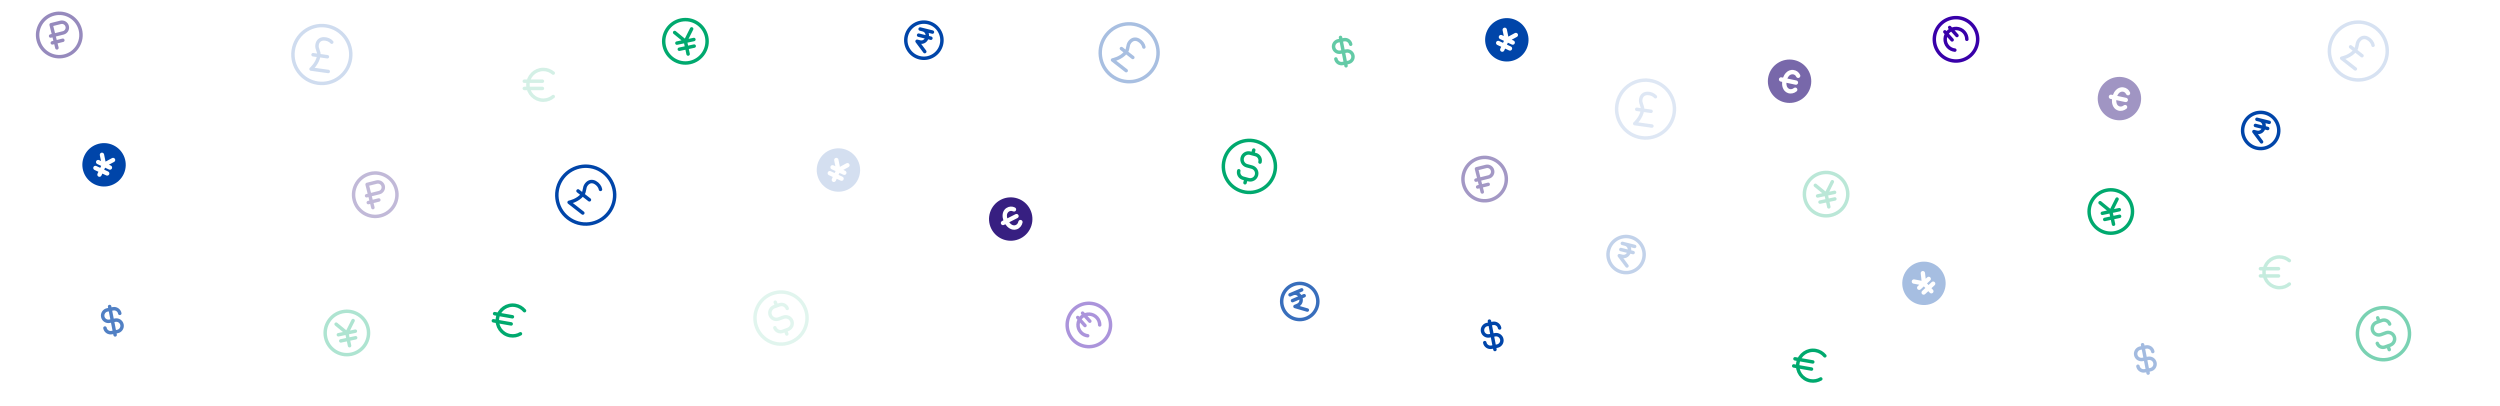 <svg width="1440" height="234" viewBox="0 0 1440 234" fill="none" xmlns="http://www.w3.org/2000/svg">
<g clip-path="url(#clip0_4_110)">
<g clip-path="url(#clip1_4_110)">
<path fill-rule="evenodd" clip-rule="evenodd" d="M488.217 86.605C481.96 83.688 474.523 86.394 471.605 92.651C468.687 98.908 471.394 106.345 477.651 109.263C483.908 112.18 491.345 109.473 494.263 103.217C497.18 96.96 494.473 89.523 488.217 86.605ZM489.229 94.558C489.558 95.165 489.334 95.924 488.728 96.253L485.755 97.87L486.861 98.386C487.487 98.677 487.757 99.421 487.465 100.047C487.174 100.673 486.43 100.943 485.804 100.651L483.539 99.595L483.01 100.728L485.276 101.784C485.902 102.076 486.172 102.82 485.881 103.446C485.589 104.071 484.845 104.342 484.219 104.05L481.954 102.994L481.425 104.126C481.134 104.752 480.39 105.023 479.764 104.731C479.139 104.439 478.868 103.696 479.16 103.07L479.688 101.937L477.422 100.881C476.797 100.589 476.526 99.845 476.818 99.219C477.109 98.594 477.853 98.323 478.479 98.615L480.744 99.671L481.273 98.538L479.007 97.482C478.381 97.19 478.111 96.446 478.402 95.821C478.694 95.195 479.438 94.924 480.064 95.216L481.169 95.732L480.497 92.415C480.36 91.739 480.797 91.079 481.474 90.942C482.15 90.805 482.81 91.242 482.947 91.919L483.793 96.092L487.533 94.057C488.14 93.727 488.899 93.952 489.229 94.558Z" fill="#0045A9" fill-opacity="0.17"/>
</g>
<path d="M335.691 122.696L327.811 116.54C327.811 116.54 332.752 115.629 335.568 112.025C337.107 110.055 336.209 108.267 337.748 106.245C340.846 102.283 345.453 106.221 345.881 109.093M332.941 109.973L339.508 115.103M350.528 122.656C344.861 129.909 334.387 131.195 327.133 125.528C319.88 119.861 318.594 109.387 324.261 102.134C329.928 94.88 340.402 93.594 347.656 99.261C354.909 104.928 356.195 115.402 350.528 122.656Z" stroke="#0045A9" stroke-width="2" stroke-linecap="round" stroke-linejoin="round"/>
<g clip-path="url(#clip2_4_110)">
<path d="M201.35 199.127L199.791 191.791M199.791 191.791L203.382 184.638M199.791 191.791L193.601 186.717M204.682 190.751L194.9 192.83M204.85 194.549L196.291 196.369M212.018 189.192C213.453 195.945 209.142 202.582 202.39 204.018C195.637 205.453 188.999 201.142 187.564 194.39C186.129 187.637 190.439 180.999 197.192 179.564C203.945 178.129 210.582 182.439 212.018 189.192Z" stroke="#00A96E" stroke-opacity="0.32" stroke-width="2" stroke-linecap="round" stroke-linejoin="round"/>
</g>
<g clip-path="url(#clip3_4_110)">
<path fill-rule="evenodd" clip-rule="evenodd" d="M65.217 83.605C58.96 80.688 51.523 83.394 48.605 89.651C45.688 95.908 48.394 103.345 54.651 106.263C60.908 109.18 68.345 106.473 71.263 100.217C74.18 93.96 71.473 86.523 65.217 83.605ZM66.229 91.558C66.558 92.165 66.334 92.924 65.728 93.253L62.755 94.87L63.861 95.386C64.487 95.677 64.757 96.421 64.466 97.047C64.174 97.673 63.43 97.943 62.804 97.651L60.538 96.595L60.01 97.728L62.276 98.784C62.902 99.076 63.172 99.82 62.881 100.446C62.589 101.071 61.845 101.342 61.219 101.05L58.954 99.994L58.425 101.126C58.134 101.752 57.39 102.023 56.764 101.731C56.139 101.439 55.868 100.696 56.16 100.07L56.688 98.937L54.422 97.88C53.797 97.589 53.526 96.845 53.818 96.219C54.109 95.594 54.853 95.323 55.479 95.615L57.745 96.671L58.273 95.538L56.007 94.482C55.381 94.19 55.111 93.446 55.402 92.821C55.694 92.195 56.438 91.924 57.063 92.216L58.169 92.732L57.497 89.415C57.36 88.739 57.797 88.079 58.474 87.942C59.15 87.805 59.81 88.242 59.947 88.919L60.793 93.092L64.533 91.057C65.14 90.727 65.899 90.952 66.229 91.558Z" fill="#0045A9"/>
</g>
<g clip-path="url(#clip4_4_110)">
<path d="M446.306 188.77C446.967 190.587 448.975 191.523 450.792 190.862L453.846 189.751C455.792 189.042 456.796 186.89 456.087 184.944C455.379 182.998 453.227 181.995 451.281 182.703L448.462 183.729C446.516 184.437 444.364 183.434 443.655 181.488C442.947 179.541 443.95 177.39 445.897 176.681L448.951 175.57C450.767 174.909 452.775 175.845 453.437 177.661M446.537 174.054L447.306 176.168M452.436 190.264L453.206 192.378M463.967 178.086C466.8 185.87 462.786 194.478 455.002 197.311C447.217 200.145 438.609 196.131 435.776 188.346C432.942 180.562 436.956 171.954 444.741 169.12C452.526 166.287 461.133 170.301 463.967 178.086Z" stroke="#00A96E" stroke-opacity="0.12" stroke-width="2" stroke-linecap="round" stroke-linejoin="round"/>
</g>
<path d="M318.667 42.103C317.122 40.791 315.122 40 312.938 40C308.047 40 304.083 43.964 304.083 48.854C304.083 53.744 308.047 57.708 312.938 57.708C315.122 57.708 317.122 56.917 318.667 55.605M302 50.938H312.417M302 46.771H312.417" stroke="#00A96E" stroke-opacity="0.17" stroke-width="2" stroke-linecap="round" stroke-linejoin="round"/>
<path d="M302.123 178.965C300.83 177.405 298.998 176.279 296.846 175.899C292.031 175.05 287.438 178.266 286.589 183.081C285.74 187.897 288.956 192.489 293.771 193.339C295.923 193.718 298.03 193.286 299.779 192.262M284.176 184.771L294.434 186.58M284.899 180.668L295.158 182.477" stroke="#00A96E" stroke-width="2" stroke-linecap="round" stroke-linejoin="round"/>
<path d="M189.07 41.168L179.167 39.776C179.167 39.776 182.992 36.517 183.628 31.988C183.976 29.512 182.304 28.413 182.626 25.892C183.328 20.912 189.287 22.019 191.093 24.292M180.327 31.524L188.579 32.684M201.899 33.714C200.618 42.829 192.19 49.18 183.075 47.899C173.96 46.618 167.609 38.19 168.89 29.075C170.171 19.96 178.599 13.609 187.714 14.89C196.829 16.171 203.18 24.599 201.899 33.714Z" stroke="#0045A9" stroke-opacity="0.19" stroke-width="2" stroke-linecap="round" stroke-linejoin="round"/>
<g clip-path="url(#clip5_4_110)">
<path d="M396.35 31.127L394.791 23.791M394.791 23.791L398.382 16.638M394.791 23.791L388.601 18.717M399.682 22.751L389.9 24.831M399.85 26.549L391.291 28.369M407.018 21.192C408.453 27.945 404.142 34.582 397.39 36.018C390.637 37.453 383.999 33.142 382.564 26.39C381.129 19.637 385.439 12.999 392.192 11.564C398.945 10.129 405.582 14.439 407.018 21.192Z" stroke="#00A96E" stroke-width="2" stroke-linecap="round" stroke-linejoin="round"/>
</g>
<g clip-path="url(#clip6_4_110)">
<path d="M60.452 188.95C60.803 190.758 62.553 191.938 64.36 191.587L67.632 190.951C69.439 190.599 70.62 188.849 70.269 187.042C69.917 185.235 68.168 184.055 66.36 184.406L63.088 185.042C61.281 185.394 59.531 184.213 59.18 182.406C58.829 180.599 60.009 178.849 61.816 178.498L65.088 177.862C66.895 177.511 68.645 178.691 68.996 180.498M63.134 176.544L66.314 192.905" stroke="#0045A9" stroke-opacity="0.68" stroke-width="2" stroke-linecap="round" stroke-linejoin="round"/>
</g>
<g clip-path="url(#clip7_4_110)">
<path d="M769.452 33.95C769.804 35.758 771.553 36.938 773.36 36.587L776.632 35.95C778.44 35.599 779.62 33.849 779.269 32.042C778.917 30.235 777.168 29.055 775.36 29.406L772.088 30.042C770.281 30.394 768.531 29.213 768.18 27.406C767.829 25.599 769.009 23.849 770.816 23.498L774.088 22.862C775.895 22.511 777.645 23.691 777.996 25.498M772.134 21.544L775.314 37.905" stroke="#00A96E" stroke-opacity="0.61" stroke-width="2" stroke-linecap="round" stroke-linejoin="round"/>
</g>
<path d="M648.691 40.696L640.811 34.54C640.811 34.54 645.752 33.63 648.568 30.025C650.107 28.055 649.209 26.267 650.748 24.245C653.846 20.283 658.453 24.221 658.881 27.093M645.941 27.973L652.508 33.103M663.528 40.656C657.861 47.909 647.387 49.195 640.133 43.528C632.88 37.861 631.594 27.387 637.261 20.134C642.928 12.88 653.402 11.594 660.656 17.261C667.909 22.928 669.195 33.402 663.528 40.656Z" stroke="#0045A9" stroke-opacity="0.34" stroke-width="2" stroke-linecap="round" stroke-linejoin="round"/>
<path d="M29.457 14.238L34.915 12.877C36.59 12.46 38.286 13.479 38.703 15.153C39.121 16.828 38.102 18.524 36.427 18.942L30.969 20.302L29.457 14.238ZM29.457 14.238L32.784 27.579M31.273 20.227L29.15 20.756M36.197 23.186L30.133 24.698M46.281 17.129C47.952 23.827 43.875 30.611 37.177 32.281C30.478 33.952 23.694 29.875 22.024 23.177C20.354 16.478 24.43 9.694 31.129 8.024C37.827 6.354 44.611 10.43 46.281 17.129Z" stroke="#371F81" stroke-opacity="0.52" stroke-width="2" stroke-linecap="round" stroke-linejoin="round"/>
<g clip-path="url(#clip8_4_110)">
<path d="M529.119 20.249L536.194 22.013M530.001 16.712L537.076 18.476M532.662 29.721L528.237 23.787L529.753 24.165C534.246 25.285 536.01 18.21 531.517 17.09M542.26 25.673C540.868 31.255 535.215 34.652 529.633 33.26C524.051 31.868 520.654 26.215 522.045 20.633C523.437 15.051 529.091 11.654 534.673 13.046C540.255 14.437 543.652 20.091 542.26 25.673Z" stroke="#0045A9" stroke-width="2" stroke-linecap="round" stroke-linejoin="round"/>
</g>
<g clip-path="url(#clip9_4_110)">
<path fill-rule="evenodd" clip-rule="evenodd" d="M1018.56 44.192C1020 37.439 1026.64 33.129 1033.39 34.564C1040.14 35.999 1044.45 42.637 1043.02 49.39C1041.58 56.142 1034.94 60.453 1028.19 59.018C1021.44 57.582 1017.13 50.945 1018.56 44.192ZM1026.5 47.156C1026.4 48.23 1026.49 49.346 1026.82 50.365C1027.28 51.782 1028.25 53.073 1029.91 53.633C1031.58 54.202 1033.51 53.746 1034.85 52.619C1035.38 52.175 1035.45 51.386 1035 50.858C1034.5 50.261 1033.72 50.331 1033.15 50.776C1031.7 51.929 1029.77 51.355 1029.2 49.59C1029.01 49.025 1028.94 48.364 1028.97 47.681L1034.2 48.793C1034.87 48.937 1035.54 48.506 1035.68 47.83C1035.83 47.155 1035.39 46.491 1034.72 46.348L1029.52 45.242C1029.77 44.637 1030.11 44.093 1030.5 43.671C1031.68 42.407 1033.74 42.455 1034.56 44.099C1034.87 44.734 1035.55 45.135 1036.25 44.82C1036.88 44.537 1037.16 43.795 1036.88 43.166C1036.14 41.532 1034.76 40.516 1032.98 40.294C1031.19 40.071 1029.72 40.844 1028.67 41.968C1027.95 42.744 1027.41 43.708 1027.04 44.715L1026.16 44.529C1025.48 44.385 1024.82 44.816 1024.68 45.491C1024.53 46.167 1024.97 46.831 1025.64 46.974L1026.5 47.156Z" fill="#371F81" fill-opacity="0.67"/>
</g>
<g clip-path="url(#clip10_4_110)">
<path fill-rule="evenodd" clip-rule="evenodd" d="M873.217 11.605C866.96 8.687 859.523 11.394 856.605 17.651C853.688 23.908 856.394 31.345 862.651 34.263C868.908 37.18 876.345 34.473 879.263 28.217C882.18 21.96 879.473 14.523 873.217 11.605ZM874.229 19.558C874.558 20.165 874.334 20.924 873.728 21.253L870.755 22.87L871.861 23.386C872.487 23.677 872.757 24.421 872.465 25.047C872.174 25.673 871.43 25.943 870.804 25.651L868.539 24.595L868.01 25.728L870.276 26.784C870.902 27.076 871.172 27.82 870.881 28.445C870.589 29.071 869.845 29.342 869.22 29.05L866.954 27.994L866.425 29.127C866.134 29.752 865.39 30.023 864.764 29.731C864.139 29.439 863.868 28.696 864.16 28.07L864.688 26.937L862.422 25.881C861.797 25.589 861.526 24.845 861.818 24.219C862.109 23.594 862.853 23.323 863.479 23.615L865.745 24.671L866.273 23.538L864.007 22.482C863.381 22.19 863.111 21.446 863.402 20.821C863.694 20.195 864.438 19.924 865.064 20.216L866.169 20.732L865.497 17.415C865.36 16.739 865.797 16.079 866.474 15.942C867.15 15.805 867.81 16.242 867.947 16.919L868.793 21.092L872.533 19.057C873.14 18.727 873.899 18.952 874.229 19.558Z" fill="#0045A9"/>
</g>
<g clip-path="url(#clip11_4_110)">
<path d="M1369.31 197.77C1369.97 199.587 1371.98 200.523 1373.79 199.862L1376.85 198.751C1378.79 198.042 1379.8 195.89 1379.09 193.944C1378.38 191.998 1376.23 190.995 1374.28 191.703L1371.46 192.729C1369.52 193.437 1367.36 192.434 1366.66 190.488C1365.95 188.541 1366.95 186.39 1368.9 185.681L1371.95 184.57C1373.77 183.909 1375.78 184.845 1376.44 186.661M1369.54 183.054L1370.31 185.168M1375.44 199.264L1376.21 201.378M1386.97 187.086C1389.8 194.87 1385.79 203.478 1378 206.311C1370.22 209.145 1361.61 205.131 1358.78 197.346C1355.94 189.562 1359.96 180.954 1367.74 178.12C1375.53 175.287 1384.13 179.301 1386.97 187.086Z" stroke="#00A96E" stroke-opacity="0.52" stroke-width="2" stroke-linecap="round" stroke-linejoin="round"/>
</g>
<g clip-path="url(#clip12_4_110)">
<path d="M1231.45 210.95C1231.8 212.758 1233.55 213.938 1235.36 213.587L1238.63 212.951C1240.44 212.599 1241.62 210.849 1241.27 209.042C1240.92 207.235 1239.17 206.055 1237.36 206.406L1234.09 207.042C1232.28 207.394 1230.53 206.213 1230.18 204.406C1229.83 202.599 1231.01 200.849 1232.82 200.498L1236.09 199.862C1237.9 199.511 1239.65 200.691 1240 202.498M1234.13 198.544L1237.31 214.905" stroke="#0045A9" stroke-opacity="0.36" stroke-width="2" stroke-linecap="round" stroke-linejoin="round"/>
</g>
<g clip-path="url(#clip13_4_110)">
<path fill-rule="evenodd" clip-rule="evenodd" d="M1208.56 54.192C1210 47.439 1216.64 43.129 1223.39 44.564C1230.14 45.999 1234.45 52.637 1233.02 59.39C1231.58 66.142 1224.94 70.453 1218.19 69.018C1211.44 67.582 1207.13 60.945 1208.56 54.192ZM1216.5 57.156C1216.4 58.23 1216.49 59.346 1216.82 60.365C1217.28 61.782 1218.25 63.073 1219.91 63.633C1221.58 64.202 1223.51 63.746 1224.85 62.619C1225.38 62.175 1225.45 61.386 1225 60.858C1224.5 60.261 1223.72 60.331 1223.15 60.776C1221.7 61.929 1219.77 61.355 1219.2 59.59C1219.01 59.025 1218.94 58.364 1218.97 57.681L1224.2 58.793C1224.87 58.937 1225.54 58.506 1225.68 57.83C1225.83 57.155 1225.39 56.491 1224.72 56.348L1219.52 55.242C1219.77 54.637 1220.11 54.093 1220.5 53.671C1221.68 52.407 1223.74 52.455 1224.56 54.099C1224.87 54.734 1225.55 55.135 1226.25 54.82C1226.88 54.537 1227.16 53.795 1226.88 53.166C1226.14 51.532 1224.76 50.516 1222.98 50.294C1221.19 50.071 1219.72 50.844 1218.67 51.968C1217.95 52.744 1217.41 53.708 1217.04 54.715L1216.16 54.529C1215.48 54.385 1214.82 54.816 1214.68 55.491C1214.53 56.167 1214.97 56.831 1215.64 56.974L1216.5 57.156Z" fill="#371F81" fill-opacity="0.47"/>
</g>
<path d="M850.457 97.238L855.915 95.877C857.59 95.46 859.286 96.479 859.703 98.153C860.121 99.828 859.102 101.524 857.427 101.941L851.969 103.302L850.457 97.238ZM850.457 97.238L853.784 110.579M852.273 103.227L850.15 103.756M857.197 106.186L851.133 107.698M867.281 100.129C868.952 106.827 864.875 113.611 858.177 115.281C851.478 116.952 844.694 112.875 843.024 106.177C841.354 99.478 845.43 92.694 852.129 91.024C858.827 89.354 865.611 93.43 867.281 100.129Z" stroke="#371F81" stroke-opacity="0.46" stroke-width="2" stroke-linecap="round" stroke-linejoin="round"/>
<g clip-path="url(#clip14_4_110)">
<path fill-rule="evenodd" clip-rule="evenodd" d="M1099.68 154.058C1094.63 158.767 1094.35 166.676 1099.06 171.725C1103.77 176.774 1111.68 177.05 1116.73 172.342C1121.77 167.634 1122.05 159.724 1117.34 154.675C1112.63 149.626 1104.72 149.35 1099.68 154.058ZM1107.43 156.099C1108.11 156.021 1108.73 156.513 1108.81 157.199L1109.2 160.56L1110.09 159.729C1110.6 159.258 1111.39 159.285 1111.86 159.79C1112.33 160.295 1112.3 161.086 1111.8 161.557L1109.97 163.262L1110.82 164.176L1112.65 162.471C1113.15 162 1113.94 162.028 1114.41 162.533C1114.89 163.038 1114.86 163.829 1114.35 164.299L1112.52 166.004L1113.38 166.919C1113.85 167.424 1113.82 168.215 1113.32 168.685C1112.81 169.156 1112.02 169.129 1111.55 168.624L1110.7 167.709L1108.87 169.414C1108.36 169.885 1107.57 169.858 1107.1 169.353C1106.63 168.848 1106.66 168.057 1107.16 167.586L1108.99 165.881L1108.14 164.967L1106.31 166.672C1105.81 167.143 1105.01 167.115 1104.54 166.61C1104.07 166.105 1104.1 165.314 1104.61 164.843L1105.5 164.012L1102.17 163.392C1101.49 163.266 1101.04 162.614 1101.17 161.935C1101.3 161.256 1101.95 160.808 1102.63 160.935L1106.81 161.714L1106.33 157.484C1106.25 156.798 1106.74 156.178 1107.43 156.099Z" fill="#0045A9" fill-opacity="0.35"/>
</g>
<path d="M713.539 98.362C713.039 100.229 714.147 102.148 716.014 102.648L719.154 103.489C721.154 104.025 723.21 102.838 723.746 100.838C724.282 98.837 723.095 96.781 721.095 96.245L718.197 95.468C716.197 94.932 715.009 92.876 715.545 90.876C716.081 88.875 718.138 87.688 720.138 88.224L723.277 89.065C725.144 89.565 726.253 91.485 725.752 93.352M722.169 86.439L721.587 88.612M717.705 103.101L717.122 105.274M734.135 99.739C731.991 107.741 723.766 112.49 715.764 110.345C707.762 108.201 703.013 99.976 705.157 91.974C707.301 83.972 715.526 79.224 723.528 81.368C731.53 83.512 736.279 91.737 734.135 99.739Z" stroke="#00A96E" stroke-width="2" stroke-linecap="round" stroke-linejoin="round"/>
<path d="M1051.12 204.965C1049.83 203.405 1048 202.279 1045.85 201.899C1041.03 201.05 1036.44 204.266 1035.59 209.081C1034.74 213.897 1037.96 218.489 1042.77 219.339C1044.92 219.718 1047.03 219.286 1048.78 218.262M1033.18 210.771L1043.43 212.58M1033.9 206.668L1044.16 208.477" stroke="#00A96E" stroke-width="2" stroke-linecap="round" stroke-linejoin="round"/>
<path d="M951.5 72.597L941.597 71.206C941.597 71.206 945.421 67.947 946.058 63.417C946.406 60.942 944.734 59.843 945.055 57.322C945.757 52.341 951.716 53.449 953.522 55.721M942.757 62.953L951.009 64.113M964.328 65.144C963.047 74.259 954.62 80.609 945.504 79.329C936.389 78.047 930.039 69.62 931.32 60.505C932.601 51.389 941.028 45.038 950.144 46.32C959.259 47.601 965.61 56.028 964.328 65.144Z" stroke="#0045A9" stroke-opacity="0.13" stroke-width="2" stroke-linecap="round" stroke-linejoin="round"/>
<g clip-path="url(#clip15_4_110)">
<path d="M633.434 187.163C633.43 185.679 632.9 184.192 631.829 183.002C629.519 180.437 625.567 180.23 623.002 182.539C620.437 184.849 620.23 188.801 622.539 191.366C623.611 192.556 625.035 193.238 626.51 193.398M620.772 182.865L624.954 187.51M623.559 180.356L627.741 185.001M635.548 196.473C630.418 201.093 622.514 200.679 617.895 195.548C613.275 190.418 613.69 182.514 618.82 177.895C623.95 173.275 631.854 173.69 636.473 178.82C641.093 183.95 640.679 191.854 635.548 196.473Z" stroke="#3800A9" stroke-opacity="0.42" stroke-width="2" stroke-linecap="round" stroke-linejoin="round"/>
</g>
<path d="M1318.67 150.103C1317.12 148.791 1315.12 148 1312.94 148C1308.05 148 1304.08 151.964 1304.08 156.854C1304.08 161.744 1308.05 165.708 1312.94 165.708C1315.12 165.708 1317.12 164.917 1318.67 163.605M1302 158.937H1312.42M1302 154.771H1312.42" stroke="#00A96E" stroke-opacity="0.23" stroke-width="2" stroke-linecap="round" stroke-linejoin="round"/>
<path d="M1356.69 39.696L1348.81 33.54C1348.81 33.54 1353.75 32.63 1356.57 29.025C1358.11 27.055 1357.21 25.267 1358.75 23.245C1361.85 19.283 1366.45 23.221 1366.88 26.093M1353.94 26.973L1360.51 32.103M1371.53 39.656C1365.86 46.909 1355.39 48.195 1348.13 42.528C1340.88 36.861 1339.59 26.387 1345.26 19.134C1350.93 11.88 1361.4 10.594 1368.66 16.261C1375.91 21.928 1377.2 32.402 1371.53 39.656Z" stroke="#0045A9" stroke-opacity="0.16" stroke-width="2" stroke-linecap="round" stroke-linejoin="round"/>
<g clip-path="url(#clip16_4_110)">
<path d="M1299.12 72.249L1306.19 74.013M1300 68.712L1307.08 70.476M1302.66 81.721L1298.24 75.787L1299.75 76.165C1304.25 77.285 1306.01 70.21 1301.52 69.09M1312.26 77.673C1310.87 83.255 1305.21 86.652 1299.63 85.26C1294.05 83.868 1290.65 78.215 1292.05 72.633C1293.44 67.051 1299.09 63.654 1304.67 65.046C1310.25 66.437 1313.65 72.091 1312.26 77.673Z" stroke="#0045A9" stroke-width="2" stroke-linecap="round" stroke-linejoin="round"/>
</g>
<path d="M1217.39 129.162L1215.83 121.826M1215.83 121.826L1219.42 114.673M1215.83 121.826L1209.64 116.752M1220.72 120.786L1210.94 122.865M1220.88 124.584L1212.33 126.403M1228.05 119.227C1229.49 125.979 1225.18 132.617 1218.42 134.053C1211.67 135.488 1205.03 131.177 1203.6 124.425C1202.16 117.672 1206.47 111.034 1213.23 109.599C1219.98 108.164 1226.62 112.474 1228.05 119.227Z" stroke="#00A96E" stroke-width="2" stroke-linecap="round" stroke-linejoin="round"/>
<path d="M855.226 197.36C855.577 199.167 857.327 200.348 859.134 199.996L862.406 199.36C864.213 199.009 865.394 197.259 865.042 195.452C864.691 193.645 862.941 192.465 861.134 192.816L857.862 193.452C856.055 193.804 854.305 192.623 853.954 190.816C853.603 189.009 854.783 187.259 856.59 186.908L859.862 186.272C861.669 185.921 863.419 187.101 863.77 188.908M857.908 184.954L861.088 201.314" stroke="#0045A9" stroke-width="2" stroke-linecap="round" stroke-linejoin="round"/>
<path d="M211.457 106.238L216.915 104.877C218.59 104.46 220.286 105.479 220.703 107.153C221.121 108.828 220.102 110.524 218.427 110.941L212.969 112.302L211.457 106.238ZM211.457 106.238L214.784 119.579M213.273 112.227L211.15 112.756M218.197 115.186L212.133 116.698M228.281 109.129C229.952 115.827 225.875 122.611 219.177 124.281C212.478 125.952 205.694 121.875 204.024 115.177C202.354 108.478 206.43 101.694 213.129 100.024C219.827 98.354 226.611 102.43 228.281 109.129Z" stroke="#371F81" stroke-opacity="0.31" stroke-width="2" stroke-linecap="round" stroke-linejoin="round"/>
<path fill-rule="evenodd" clip-rule="evenodd" d="M571.037 131.85C567.903 125.699 570.349 118.172 576.5 115.037C582.651 111.903 590.178 114.349 593.313 120.5C596.447 126.651 594.001 134.178 587.85 137.313C581.699 140.447 574.171 138.001 571.037 131.85ZM579.067 129.161C579.669 130.056 580.438 130.87 581.337 131.453C582.588 132.263 584.156 132.655 585.793 132.049C587.455 131.435 588.663 129.871 588.997 128.15C589.128 127.472 588.684 126.817 588.006 126.686C587.24 126.538 586.676 127.085 586.519 127.785C586.112 129.598 584.255 130.364 582.697 129.355C582.197 129.031 581.723 128.565 581.317 128.015L586.084 125.586C586.699 125.273 586.943 124.52 586.63 123.905C586.317 123.29 585.564 123.045 584.949 123.359L580.21 125.773C580.029 125.14 579.949 124.506 579.988 123.931C580.107 122.209 581.742 120.947 583.408 121.713C584.052 122.009 584.832 121.893 585.18 121.206C585.491 120.59 585.24 119.839 584.624 119.527C583.027 118.719 581.311 118.801 579.784 119.751C578.257 120.7 577.6 122.228 577.494 123.76C577.421 124.817 577.604 125.909 577.953 126.923L577.152 127.331C576.537 127.645 576.293 128.397 576.606 129.012C576.92 129.628 577.672 129.872 578.287 129.559L579.067 129.161Z" fill="#371F81"/>
<path d="M1053.39 119.162L1051.83 111.826M1051.83 111.826L1055.42 104.673M1051.83 111.826L1045.64 106.752M1056.72 110.786L1046.94 112.865M1056.88 114.584L1048.33 116.403M1064.05 109.227C1065.49 115.979 1061.18 122.617 1054.42 124.053C1047.67 125.488 1041.03 121.177 1039.6 114.425C1038.16 107.672 1042.47 101.034 1049.23 99.599C1055.98 98.164 1062.62 102.474 1064.05 109.227Z" stroke="#00A96E" stroke-opacity="0.27" stroke-width="2" stroke-linecap="round" stroke-linejoin="round"/>
<path d="M1132.9 22.633C1132.9 21.149 1132.37 19.661 1131.3 18.471C1128.99 15.906 1125.04 15.699 1122.47 18.009C1119.91 20.319 1119.7 24.27 1122.01 26.835C1123.08 28.025 1124.5 28.707 1125.98 28.867M1120.24 18.334L1124.42 22.979M1123.03 15.825L1127.21 20.47M1135.02 31.943C1129.89 36.562 1121.98 36.148 1117.36 31.018C1112.74 25.887 1113.16 17.983 1118.29 13.364C1123.42 8.745 1131.32 9.159 1135.94 14.289C1140.56 19.42 1140.15 27.323 1135.02 31.943Z" stroke="#3800A9" stroke-width="2" stroke-linecap="round" stroke-linejoin="round"/>
<path d="M933.594 143.724L940.669 145.488M934.476 140.186L941.551 141.95M937.137 153.196L932.712 147.262L934.228 147.639C938.72 148.759 940.484 141.684 935.992 140.564M946.735 149.147C945.343 154.729 939.689 158.126 934.107 156.735C928.525 155.343 925.128 149.689 926.52 144.107C927.912 138.525 933.565 135.128 939.147 136.52C944.729 137.912 948.126 143.565 946.735 149.147Z" stroke="#0045A9" stroke-opacity="0.24" stroke-width="2" stroke-linecap="round" stroke-linejoin="round"/>
<path d="M744.489 173.165L751.201 170.316M743.064 169.81L749.776 166.96M753.019 178.598L745.913 176.522L747.352 175.911C751.613 174.102 748.764 167.39 744.502 169.199M758.247 169.589C760.495 174.884 758.024 180.999 752.729 183.247C747.433 185.495 741.318 183.024 739.07 177.729C736.822 172.433 739.293 166.318 744.589 164.07C749.884 161.822 755.999 164.293 758.247 169.589Z" stroke="#0045A9" stroke-opacity="0.78" stroke-width="2" stroke-linecap="round" stroke-linejoin="round"/>
</g>
<defs>
<clipPath id="clip0_4_110">
<rect width="1440" height="234" fill="white"/>
</clipPath>
<clipPath id="clip1_4_110">
<rect width="30" height="30" fill="white" transform="translate(475.679 78) rotate(25)"/>
</clipPath>
<clipPath id="clip2_4_110">
<rect width="30" height="30" fill="white" transform="translate(182 180.237) rotate(-12)"/>
</clipPath>
<clipPath id="clip3_4_110">
<rect width="30" height="30" fill="white" transform="translate(52.678 75) rotate(25)"/>
</clipPath>
<clipPath id="clip4_4_110">
<rect width="42.297" height="42.297" fill="white" transform="translate(423 170.466) rotate(-20)"/>
</clipPath>
<clipPath id="clip5_4_110">
<rect width="30" height="30" fill="white" transform="translate(377 12.237) rotate(-12)"/>
</clipPath>
<clipPath id="clip6_4_110">
<rect width="20" height="20" fill="white" transform="translate(53 176.816) rotate(-11)"/>
</clipPath>
<clipPath id="clip7_4_110">
<rect width="20" height="20" fill="white" transform="translate(762 21.816) rotate(-11)"/>
</clipPath>
<clipPath id="clip8_4_110">
<rect width="25" height="25" fill="white" transform="translate(523.048 8) rotate(14)"/>
</clipPath>
<clipPath id="clip9_4_110">
<rect width="30" height="30" fill="white" transform="translate(1019.24 29) rotate(12)"/>
</clipPath>
<clipPath id="clip10_4_110">
<rect width="30" height="30" fill="white" transform="translate(860.679 3) rotate(25)"/>
</clipPath>
<clipPath id="clip11_4_110">
<rect width="42.297" height="42.297" fill="white" transform="translate(1346 179.466) rotate(-20)"/>
</clipPath>
<clipPath id="clip12_4_110">
<rect width="20" height="20" fill="white" transform="translate(1224 198.816) rotate(-11)"/>
</clipPath>
<clipPath id="clip13_4_110">
<rect width="30" height="30" fill="white" transform="translate(1209.24 39) rotate(12)"/>
</clipPath>
<clipPath id="clip14_4_110">
<rect width="30" height="30" fill="white" transform="translate(1087 162.46) rotate(-43)"/>
</clipPath>
<clipPath id="clip15_4_110">
<rect width="30" height="30" fill="white" transform="translate(628.294 166) rotate(48)"/>
</clipPath>
<clipPath id="clip16_4_110">
<rect width="25" height="25" fill="white" transform="translate(1293.05 60) rotate(14)"/>
</clipPath>
</defs>
</svg>
